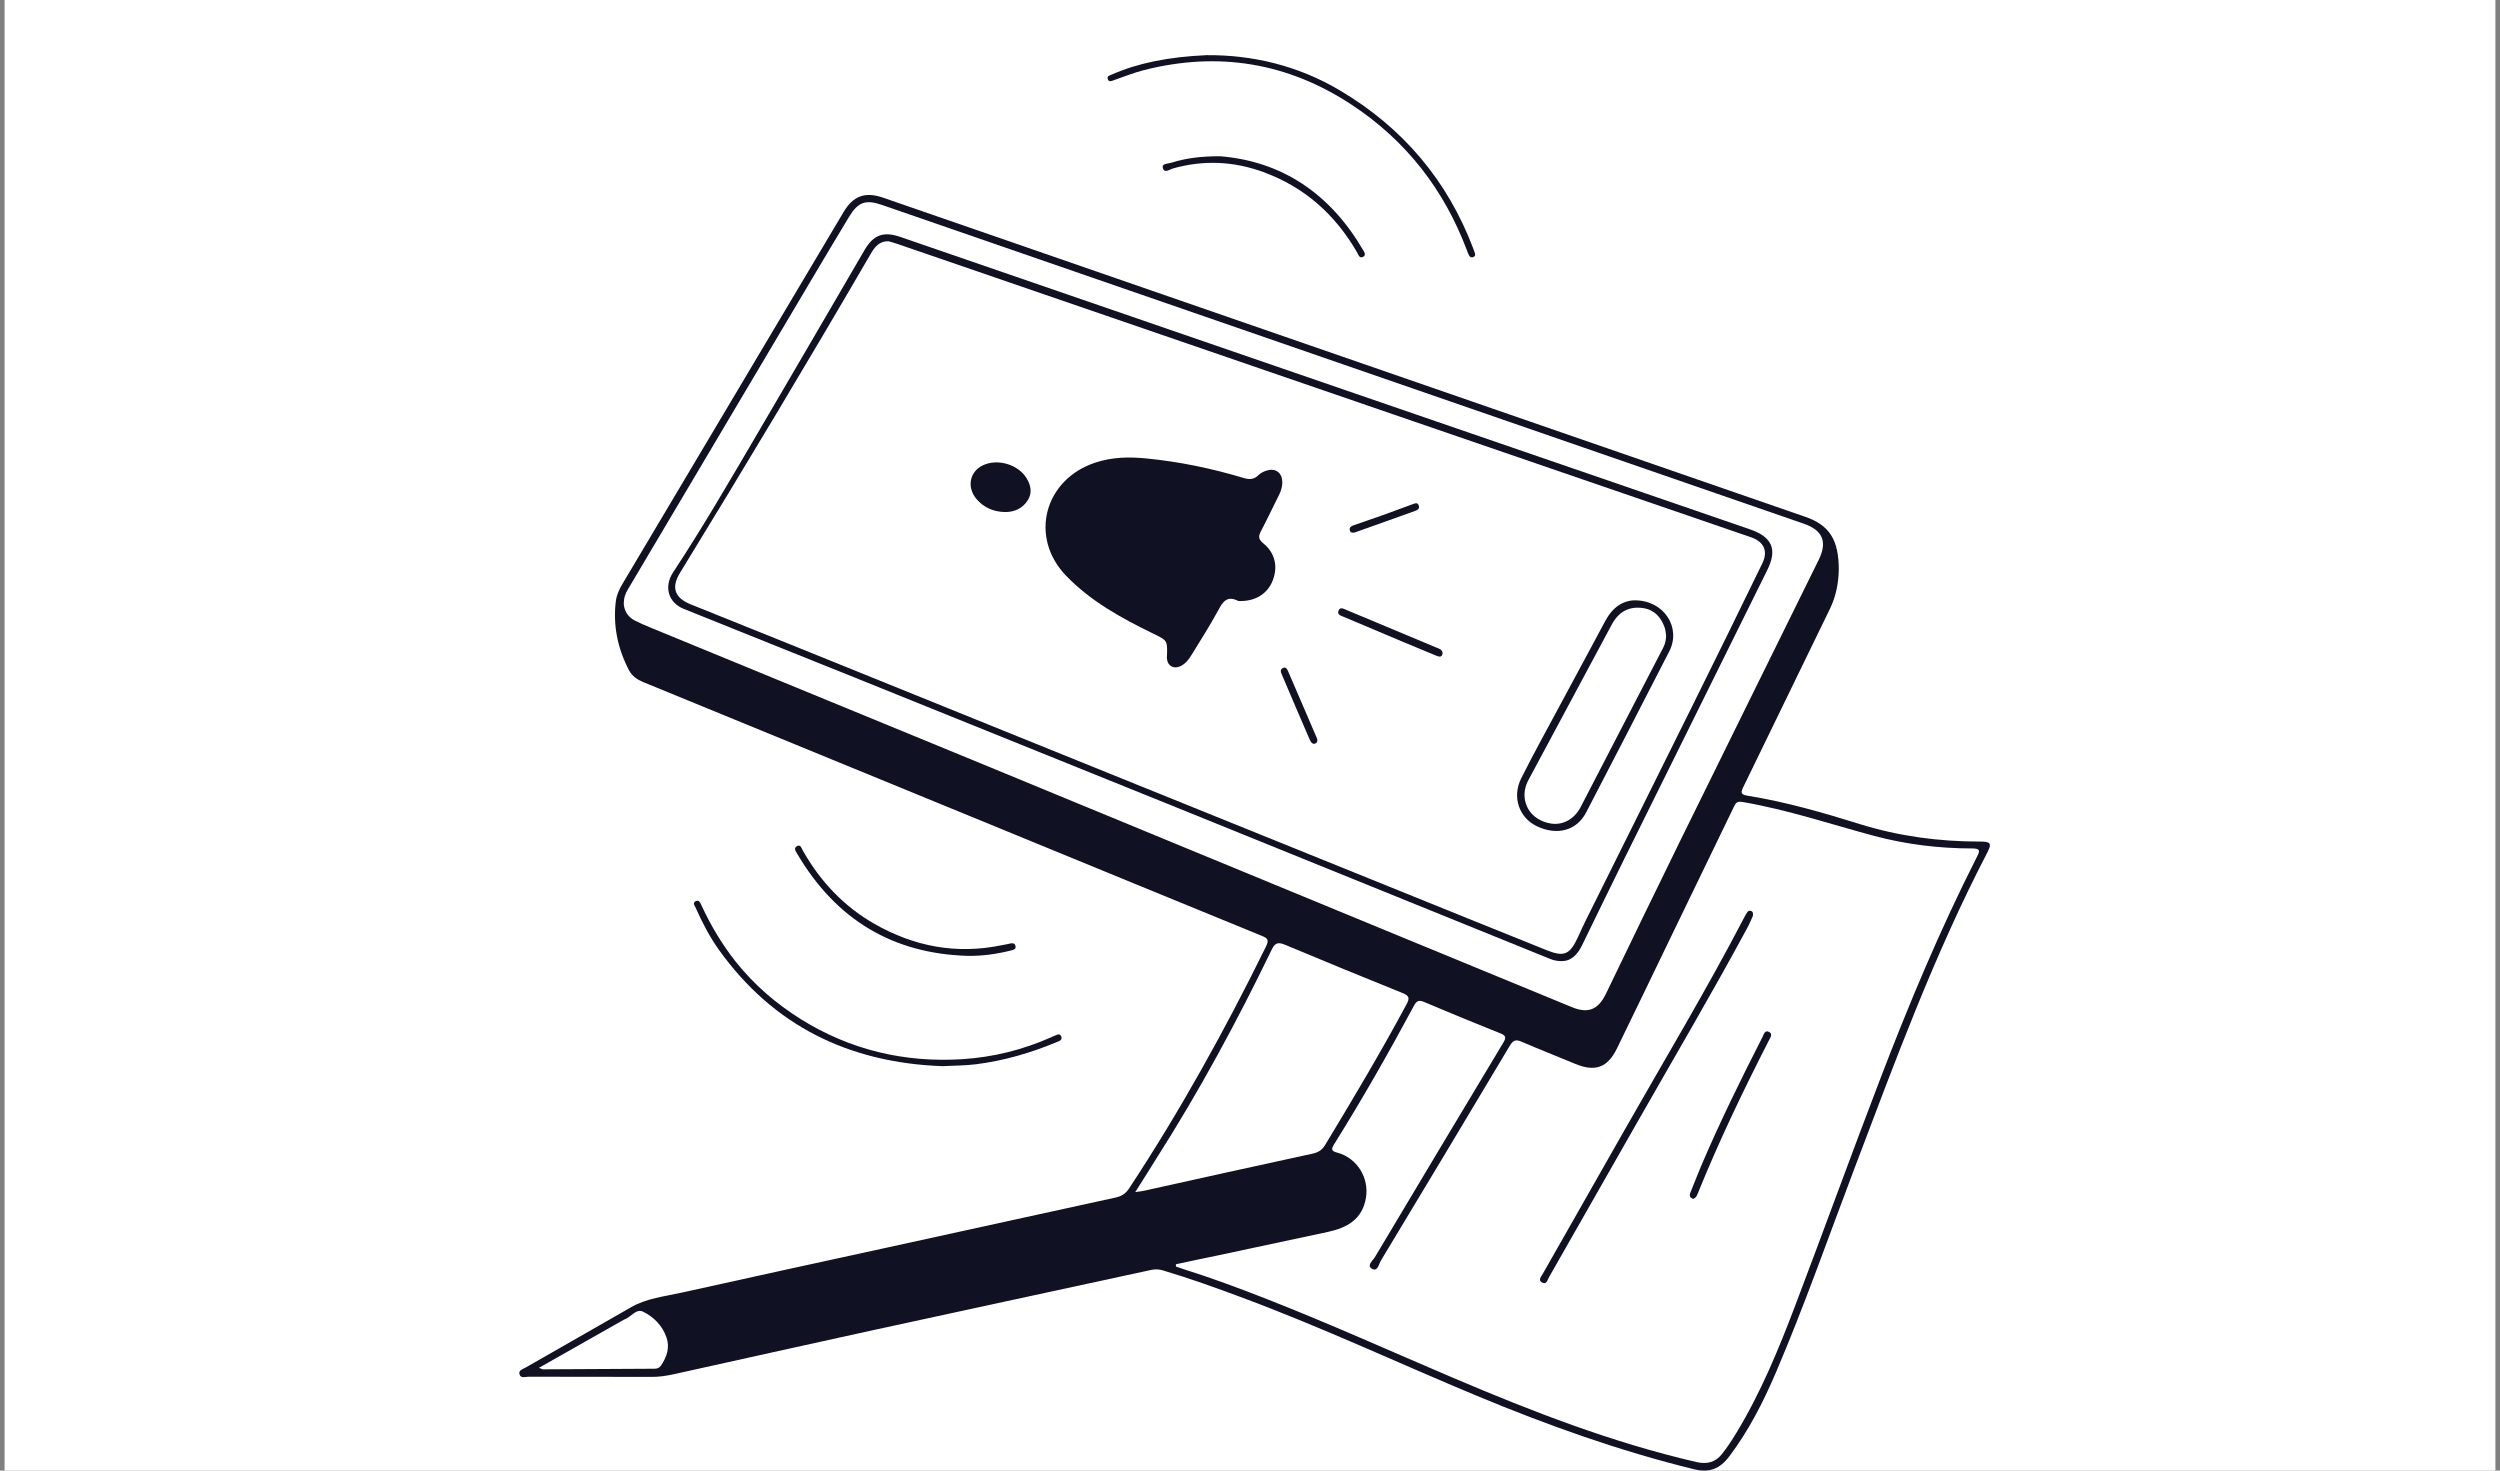 <svg width="272" height="160" viewBox="0 0 272 160" fill="none" xmlns="http://www.w3.org/2000/svg">
<rect x="0" y="0" width="272" height="160" fill="#808080" stroke="none"/>
<g clip-path="url(#clip0_226_4601)">
<rect width="271" height="160" transform="translate(0.5)" fill="white"/>
<path d="M200.06 61.993C200.027 63.481 199.753 64.896 199.091 66.253C195.943 72.708 192.82 79.171 189.673 85.626C189.366 86.251 189.391 86.456 190.161 86.579C194.311 87.246 198.345 88.413 202.354 89.663C206.612 90.987 210.952 91.562 215.4 91.562C216.593 91.562 216.734 91.752 216.212 92.771C210.447 103.856 206.148 115.557 201.733 127.209C198.933 134.593 196.332 142.043 193.226 149.312C191.851 152.527 190.277 155.627 188.165 158.431C187.121 159.82 185.987 160.264 184.305 159.853C176.187 157.863 168.351 155.059 160.648 151.852C152.183 148.325 143.866 144.427 135.26 141.22C132.377 140.143 129.478 139.099 126.529 138.219C126.074 138.087 125.668 138.071 125.204 138.178C115.173 140.357 105.134 142.511 95.094 144.699C87.838 146.277 80.59 147.914 73.334 149.509C72.539 149.682 71.735 149.813 70.915 149.805C66.442 149.788 61.961 149.805 57.488 149.788C57.157 149.788 56.676 149.994 56.527 149.542C56.378 149.081 56.875 148.966 57.165 148.802C60.984 146.606 64.819 144.444 68.637 142.24C70.36 141.245 72.299 141.056 74.179 140.636C81.692 138.959 89.221 137.331 96.743 135.686C104.943 133.894 113.143 132.093 121.344 130.3C121.99 130.161 122.454 129.897 122.843 129.305C128.41 120.852 133.297 112.029 137.753 102.951C138.101 102.236 137.886 102.063 137.273 101.816C128.078 98.059 118.9 94.284 109.714 90.51C96.478 85.075 83.241 79.648 70.004 74.221C69.333 73.941 68.778 73.579 68.439 72.93C67.213 70.578 66.683 68.094 66.997 65.447C67.08 64.74 67.37 64.123 67.726 63.523C75.745 50.029 83.763 36.544 91.789 23.058C92.833 21.298 94.15 20.838 96.072 21.504C118.122 29.135 140.172 36.766 162.222 44.396C173.603 48.335 184.984 52.274 196.365 56.212C199.041 57.117 200.068 58.737 200.06 61.993ZM127.937 137.553C127.937 137.635 127.946 137.717 127.946 137.8C128.202 137.89 128.451 137.98 128.708 138.063C131.822 139.041 134.87 140.176 137.91 141.368C144.711 144.041 151.371 147.042 158.088 149.904C166.703 153.571 175.417 156.959 184.578 159.072C185.721 159.335 186.624 159.097 187.328 158.225C187.908 157.502 188.422 156.712 188.902 155.923C191.586 151.507 193.533 146.754 195.355 141.952C198.445 133.82 201.41 125.63 204.524 117.506C207.68 109.258 211.085 101.117 215.086 93.232C215.4 92.615 215.508 92.311 214.58 92.311C210.969 92.311 207.399 91.875 203.912 90.946C199.165 89.671 194.493 88.101 189.623 87.262C189.084 87.171 188.894 87.262 188.679 87.714C186.276 92.697 183.858 97.664 181.456 102.639C179.608 106.454 177.786 110.269 175.922 114.077C174.895 116.173 173.537 116.642 171.4 115.754C169.453 114.94 167.482 114.175 165.543 113.337C164.906 113.057 164.624 113.189 164.268 113.772C159.621 121.568 154.941 129.355 150.253 137.134C150.021 137.52 149.896 138.383 149.292 138.054C148.646 137.701 149.35 137.166 149.582 136.788C154.228 128.993 158.9 121.198 163.572 113.419C163.878 112.909 163.862 112.679 163.266 112.44C160.491 111.33 157.724 110.195 154.974 109.028C154.419 108.789 154.146 108.847 153.847 109.406C151.106 114.521 148.231 119.561 145.158 124.487C144.835 125.013 144.802 125.227 145.498 125.408C147.652 125.983 148.985 128.154 148.612 130.341C148.215 132.677 146.558 133.581 144.471 134.034C140.453 134.889 136.436 135.752 132.419 136.607C130.919 136.912 129.428 137.232 127.937 137.553ZM67.867 65.751C67.925 66.343 68.223 67.075 69.027 67.494C69.59 67.782 70.17 68.037 70.758 68.275C82.81 73.234 94.871 78.184 106.931 83.151C121.244 89.046 135.55 94.959 149.863 100.863C156.921 103.773 163.978 106.684 171.044 109.587C172.8 110.311 173.893 109.834 174.713 108.148C177.388 102.606 180.064 97.055 182.781 91.53C187.801 81.309 192.853 71.112 197.881 60.9C198.842 58.951 198.304 57.684 196.25 56.977C193.11 55.892 189.971 54.806 186.831 53.721C168.973 47.546 151.122 41.37 133.264 35.195C120.822 30.894 108.389 26.586 95.947 22.293C94.183 21.685 93.355 21.981 92.386 23.576C90.77 26.257 89.172 28.937 87.581 31.626C81.162 42.472 74.734 53.302 68.306 64.139C68.058 64.559 67.867 64.995 67.867 65.751ZM123.514 129.7C124.011 129.626 124.243 129.61 124.475 129.552C130.58 128.204 136.676 126.839 142.781 125.523C143.435 125.383 143.841 125.128 144.181 124.561C147.229 119.52 150.244 114.463 153.027 109.275C153.384 108.608 153.342 108.345 152.613 108.049C148.331 106.323 144.057 104.571 139.799 102.787C139.062 102.482 138.73 102.565 138.366 103.313C134.597 111.108 130.489 118.714 125.825 126.024C125.104 127.184 124.376 128.352 123.514 129.7ZM58.639 148.818C58.913 148.925 58.996 148.983 59.078 148.983C63.129 148.966 67.171 148.942 71.222 148.917C71.512 148.917 71.744 148.818 71.918 148.571C72.539 147.634 72.903 146.639 72.514 145.513C72.067 144.222 71.122 143.276 69.963 142.709C69.209 142.339 68.629 143.325 67.909 143.572C67.884 143.58 67.859 143.597 67.826 143.613C64.802 145.323 61.795 147.034 58.639 148.818Z" fill="#101223"/>
<path d="M131.285 6.001C136.215 5.965 141.153 7.109 145.693 9.784C152.639 13.874 157.481 19.638 160.285 27.025C160.351 27.196 160.41 27.368 160.469 27.547C160.528 27.711 160.513 27.861 160.344 27.947C160.145 28.047 159.954 28.004 159.851 27.826C159.733 27.625 159.659 27.396 159.578 27.175C157.106 20.632 152.985 15.29 147.047 11.386C140.13 6.837 132.58 5.557 124.457 7.631C123.36 7.91 122.323 8.332 121.263 8.697C120.998 8.79 120.652 9.004 120.52 8.589C120.409 8.253 120.785 8.196 121.02 8.089C123.728 6.888 127.084 6.187 131.285 6.001Z" fill="#101223"/>
<path d="M102.537 116C92.286 115.627 84.083 111.549 78.206 103.322C77.193 101.906 76.398 100.356 75.691 98.772C75.581 98.532 75.319 98.222 75.698 98.046C76.07 97.87 76.194 98.236 76.31 98.483C77.324 100.673 78.542 102.737 80.058 104.646C82.049 107.139 84.426 109.196 87.153 110.901C92.504 114.225 98.374 115.634 104.688 115.239C108.057 115.028 111.294 114.218 114.371 112.852C114.466 112.809 114.561 112.753 114.663 112.725C114.94 112.633 115.29 112.337 115.465 112.774C115.625 113.169 115.202 113.288 114.925 113.401C112.125 114.556 109.245 115.408 106.212 115.789C105.002 115.944 103.784 115.93 102.537 116Z" fill="#101223"/>
<path d="M105.264 103.997C97.247 103.758 91.002 100.159 86.718 92.861C86.572 92.606 86.318 92.297 86.703 92.065C87.103 91.834 87.197 92.274 87.328 92.506C89.252 95.919 91.83 98.622 95.12 100.507C99.462 102.993 104.073 103.851 108.946 102.847C109.258 102.785 109.571 102.738 109.883 102.661C110.144 102.592 110.399 102.599 110.478 102.893C110.587 103.287 110.261 103.341 110.006 103.41C108.452 103.796 106.884 104.028 105.264 103.997Z" fill="#101223"/>
<path d="M132.768 17C139.435 17.549 144.67 21.022 148.254 27.121C148.407 27.384 148.698 27.742 148.298 27.947C147.891 28.159 147.782 27.684 147.636 27.435C145.251 23.318 141.907 20.342 137.428 18.711C134.193 17.534 130.906 17.395 127.584 18.338C127.249 18.433 126.675 18.909 126.515 18.265C126.391 17.768 127.06 17.819 127.409 17.717C129.016 17.205 130.667 16.993 132.768 17Z" fill="#101223"/>
<path d="M190.717 99.645C190.551 100.007 190.336 100.541 190.062 101.035C186.269 108.065 182.21 114.956 178.25 121.904C175.003 127.594 171.765 133.293 168.517 138.983C168.36 139.263 168.277 139.797 167.789 139.542C167.3 139.287 167.681 138.901 167.838 138.621C170.754 133.474 173.695 128.326 176.619 123.179C181.042 115.392 185.664 107.712 189.797 99.768C189.897 99.579 189.996 99.398 190.12 99.226C190.211 99.094 190.369 99.061 190.526 99.119C190.692 99.176 190.758 99.3 190.717 99.645Z" fill="#101223"/>
<path d="M184.222 130.44C183.825 130.308 183.783 130.07 183.924 129.733C184.314 128.787 184.67 127.833 185.067 126.896C187.105 122.118 189.391 117.464 191.752 112.843C191.901 112.547 192.009 112.029 192.481 112.276C192.92 112.506 192.597 112.909 192.448 113.213C189.689 118.607 187.064 124.067 184.786 129.683C184.661 129.971 184.579 130.317 184.222 130.44Z" fill="#101223"/>
<path d="M169.851 104.563C169.147 104.571 168.733 104.357 168.319 104.193C154.925 98.766 141.531 93.33 128.128 87.903C116.689 83.274 105.242 78.652 93.794 74.039C87.325 71.433 80.847 68.851 74.386 66.244C72.68 65.553 72.216 63.802 73.243 62.256C76.49 57.331 79.439 52.232 82.421 47.151C86.314 40.515 90.183 33.863 94.059 27.21C95.02 25.558 96.114 25.146 97.936 25.771C114.088 31.33 130.241 36.897 146.393 42.456C158.379 46.583 170.365 50.703 182.351 54.823C185.034 55.744 187.718 56.664 190.402 57.594C192.821 58.432 193.401 59.773 192.274 62.034C187.114 72.485 181.928 82.92 176.759 93.371C175.202 96.521 173.67 99.686 172.129 102.844C171.624 103.897 170.887 104.612 169.851 104.563ZM96.668 26.248C95.641 26.224 95.153 26.898 94.714 27.654C87.946 39.298 81.013 50.843 73.981 62.33C73.011 63.909 73.392 65.044 75.14 65.751C78.694 67.19 82.256 68.604 85.809 70.043C97.389 74.722 108.969 79.409 120.549 84.096C130.704 88.207 140.86 92.311 151.015 96.414C156.747 98.733 162.487 101.06 168.228 103.362C170.183 104.151 170.796 103.88 171.69 101.94C171.963 101.339 172.237 100.739 172.527 100.147C176.378 92.401 180.238 84.655 184.074 76.909C186.65 71.712 189.209 66.516 191.736 61.302C192.39 59.962 191.918 58.942 190.518 58.457C178.25 54.239 165.975 50.029 153.699 45.81C144.049 42.497 134.407 39.175 124.757 35.861C115.679 32.744 106.608 29.62 97.53 26.503C97.24 26.404 96.95 26.331 96.668 26.248Z" fill="#101223"/>
<path d="M134.97 65.397C134.92 65.389 134.787 65.414 134.68 65.364C133.487 64.772 133.031 65.488 132.534 66.417C131.648 68.053 130.638 69.624 129.668 71.211C129.354 71.729 128.997 72.214 128.426 72.485C127.68 72.831 127.009 72.436 126.96 71.63C126.951 71.54 126.96 71.449 126.968 71.359C127.026 69.665 127.009 69.689 125.427 68.916C121.998 67.247 118.66 65.414 115.984 62.634C111.95 58.441 113.607 52.158 119.19 50.325C121.012 49.724 122.876 49.691 124.748 49.881C128.335 50.234 131.855 50.966 135.301 52.002C135.897 52.183 136.411 52.191 136.883 51.723C137.19 51.427 137.579 51.246 138.001 51.147C138.763 50.974 139.393 51.402 139.492 52.175C139.567 52.759 139.434 53.301 139.169 53.828C138.507 55.143 137.885 56.475 137.198 57.775C136.908 58.334 136.883 58.654 137.446 59.115C138.739 60.151 139.062 61.68 138.465 63.177C137.91 64.575 136.651 65.389 134.97 65.397Z" fill="#101223"/>
<path d="M177.861 65.315C181.058 65.315 182.939 68.292 181.621 70.857C178.623 76.712 175.608 82.55 172.576 88.388C171.549 90.37 169.42 90.946 167.209 89.893C165.279 88.972 164.483 86.719 165.511 84.672C166.886 81.933 168.368 79.253 169.818 76.556C171.433 73.538 173.073 70.528 174.68 67.511C175.434 66.105 176.544 65.34 177.861 65.315ZM181.274 69.155C181.224 68.859 181.216 68.555 181.116 68.275C180.719 67.165 180.015 66.343 178.772 66.162C177.207 65.932 176.097 66.581 175.359 67.955C172.344 73.596 169.313 79.22 166.297 84.861C165.95 85.51 165.792 86.209 165.9 86.941C166.115 88.339 167.2 89.342 168.724 89.597C170.025 89.811 171.284 89.137 171.971 87.813C174.97 82.032 177.96 76.243 180.959 70.463C181.174 70.043 181.265 69.616 181.274 69.155Z" fill="#101223"/>
<path d="M109.366 55.711C108.057 55.686 107.047 55.217 106.26 54.313C105.15 53.03 105.49 51.303 106.947 50.621C108.554 49.864 110.807 50.539 111.71 52.06C112.166 52.825 112.323 53.639 111.818 54.436C111.23 55.349 110.335 55.711 109.366 55.711Z" fill="#101223"/>
<path d="M156.962 71.046C156.896 71.589 156.54 71.449 156.233 71.326C155.065 70.849 153.898 70.356 152.73 69.871C150.543 68.95 148.348 68.02 146.161 67.1C145.863 66.976 145.457 66.877 145.639 66.425C145.805 66.031 146.128 66.212 146.409 66.327C149.681 67.7 152.962 69.065 156.233 70.438C156.532 70.561 156.888 70.635 156.962 71.046Z" fill="#101223"/>
<path d="M143.328 80.469C143.344 80.667 143.286 80.831 143.088 80.905C142.889 80.979 142.74 80.872 142.632 80.716C142.582 80.642 142.533 80.56 142.5 80.478C141.489 78.134 140.478 75.791 139.484 73.439C139.377 73.184 139.203 72.839 139.609 72.666C139.907 72.543 140.039 72.789 140.139 73.02C141.174 75.421 142.21 77.814 143.237 80.215C143.278 80.289 143.295 80.379 143.328 80.469Z" fill="#101223"/>
<path d="M147.304 57.956C147.063 57.988 146.873 57.906 146.848 57.643C146.815 57.347 147.039 57.232 147.279 57.15C148.331 56.788 149.383 56.426 150.426 56.056C151.528 55.661 152.621 55.242 153.723 54.847C153.938 54.773 154.204 54.633 154.344 54.954C154.485 55.275 154.295 55.472 154.013 55.571C151.835 56.352 149.656 57.125 147.478 57.906C147.42 57.931 147.362 57.939 147.304 57.956Z" fill="#101223"/>
</g>
<defs>
<clipPath id="clip0_226_4601">
<rect width="271" height="160" fill="white" transform="translate(0.5)"/>
</clipPath>
</defs>
</svg>
